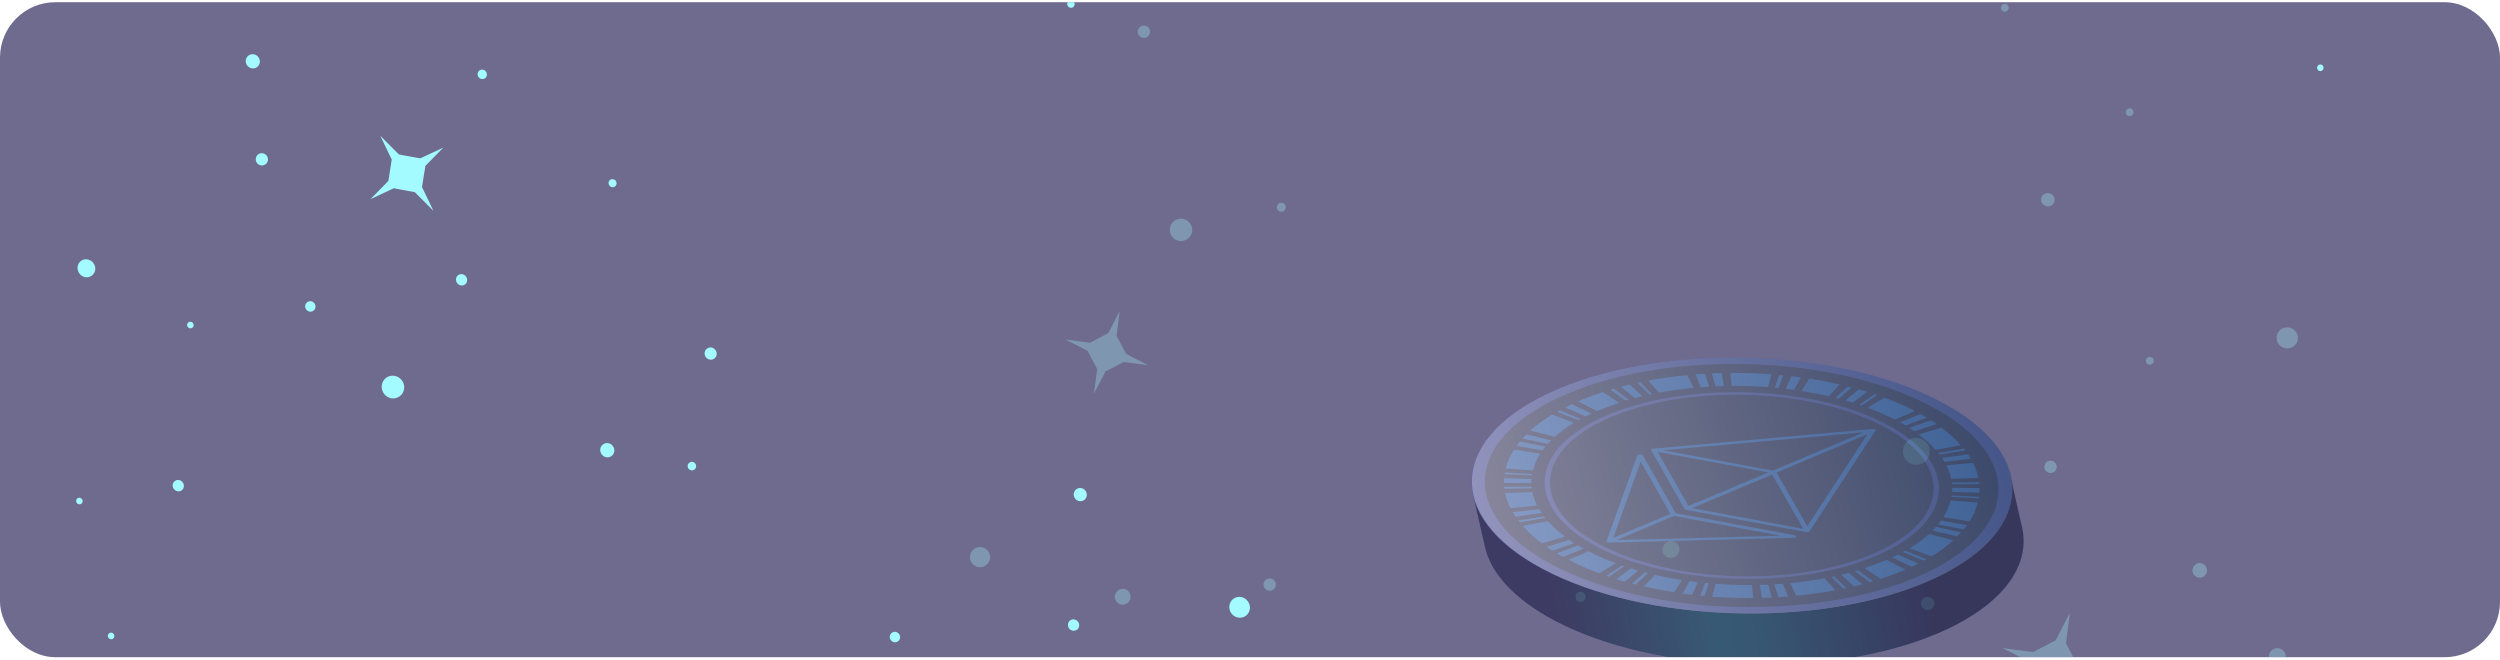<svg width="542" height="143" viewBox="0 0 542 143" fill="none" xmlns="http://www.w3.org/2000/svg">
<g clip-path="url(#clip0_227_12462)">
<rect x="-146" y="-124.337" width="836" height="360" rx="24" fill="#1B164F" fill-opacity="0.63"/>
<g style="mix-blend-mode:overlay" filter="url(#filter0_f_227_12462)">
<ellipse rx="405.962" ry="394.171" transform="matrix(-0.488 -0.873 0.854 -0.52 41 -86.898)" fill="url(#paint0_radial_227_12462)"/>
</g>
<g opacity="0.3" filter="url(#filter1_f_227_12462)">
<path fill-rule="evenodd" clip-rule="evenodd" d="M273.771 -13.013C273.558 -12.328 272.808 -11.934 272.122 -12.148C271.391 -12.375 271.003 -13.112 271.218 -13.806C271.445 -14.536 272.183 -14.923 272.913 -14.696C273.6 -14.483 273.994 -13.734 273.771 -13.013ZM449.823 146.563L447.378 147.846L444.922 149.165L444.537 149.845L441.84 155.077L442.584 149.238L442.687 148.47L441.411 145.992L440.124 143.55L439.432 143.2L434.179 140.507L440.033 141.267L440.801 141.371L443.246 140.088L445.691 138.805L446.04 138.114L448.751 132.838L447.994 138.721L447.926 139.499L449.213 141.942L450.5 144.384L451.192 144.734L456.445 147.427L450.591 146.667L449.823 146.563ZM243.599 78.491L241.638 79.52L239.634 80.535L239.367 81.117L237.162 85.355L237.791 80.627L237.856 79.983L236.824 78.024L235.793 76.065L235.224 75.754L230.964 73.591L235.699 74.225L236.344 74.29L238.304 73.261L240.265 72.233L240.576 71.665L242.737 67.413L242.152 72.154L242.042 72.785L243.118 74.757L244.15 76.716L244.675 77.014L248.935 79.176L244.2 78.543L243.599 78.491ZM278.703 45.213C278.539 45.74 278.009 46.018 277.481 45.854C276.997 45.704 276.718 45.174 276.882 44.647C277.045 44.12 277.576 43.841 278.06 43.992C278.588 44.156 278.867 44.686 278.703 45.213ZM249.279 7.26C249.053 7.99 248.315 8.377 247.619 8.161C246.889 7.934 246.5 7.197 246.727 6.467C246.94 5.782 247.69 5.388 248.411 5.613C249.107 5.829 249.492 6.575 249.279 7.26ZM364.008 119.675C363.707 120.642 362.693 121.174 361.725 120.873C360.748 120.57 360.22 119.567 360.523 118.592C360.823 117.626 361.829 117.09 362.806 117.394C363.783 117.697 364.311 118.7 364.008 119.675ZM337.265 285.144C337.115 285.628 336.571 285.95 336.043 285.786C335.515 285.622 335.249 285.048 335.399 284.565C335.563 284.037 336.094 283.759 336.622 283.923C337.147 284.096 337.426 284.626 337.265 285.144ZM406.125 297.774C405.898 298.504 405.152 298.888 404.465 298.675C403.735 298.448 403.346 297.711 403.573 296.981C403.786 296.296 404.535 295.903 405.257 296.127C405.952 296.343 406.341 297.08 406.125 297.774ZM372.328 281.192C372.189 281.64 371.716 281.889 371.267 281.749C370.818 281.61 370.569 281.137 370.709 280.689C370.848 280.241 371.321 279.993 371.77 280.132C372.218 280.272 372.465 280.753 372.328 281.192ZM403.028 175.101C402.853 175.663 402.265 175.972 401.702 175.797C401.174 175.633 400.864 175.045 401.039 174.483C401.203 173.956 401.788 173.656 402.316 173.82C402.888 173.998 403.192 174.574 403.028 175.101ZM343.682 129.71C343.508 130.272 342.906 130.625 342.343 130.45C341.735 130.261 341.437 129.638 341.614 129.067C341.789 128.505 342.391 128.152 342.998 128.341C343.567 128.528 343.857 129.148 343.682 129.71ZM245.014 129.901C244.738 130.788 243.781 131.29 242.892 131.014C242.003 130.738 241.499 129.782 241.775 128.894C242.064 127.963 243.022 127.46 243.91 127.737C244.799 128.013 245.303 128.969 245.014 129.901ZM214.569 121.413C214.206 122.582 212.984 123.223 211.848 122.87C210.669 122.504 210.034 121.285 210.397 120.117C210.75 118.983 211.972 118.342 213.142 118.706C214.278 119.058 214.921 120.28 214.569 121.413ZM478.396 124.148C478.145 124.956 477.245 125.428 476.436 125.176C475.582 124.911 475.152 124.026 475.404 123.218C475.668 122.365 476.533 121.882 477.378 122.145C478.185 122.405 478.658 123.304 478.396 124.148ZM466.892 78.467C466.752 78.915 466.279 79.163 465.831 79.024C465.382 78.884 465.133 78.412 465.272 77.964C465.422 77.481 465.884 77.268 466.333 77.407C466.782 77.546 467.042 77.984 466.892 78.467ZM498.09 73.94C497.713 75.153 496.4 75.805 495.186 75.427C493.971 75.05 493.295 73.78 493.672 72.567C494.048 71.355 495.326 70.692 496.54 71.069C497.757 71.438 498.466 72.728 498.09 73.94ZM435.447 1.953C435.308 2.401 434.835 2.649 434.387 2.51C433.938 2.371 433.689 1.898 433.828 1.45C433.967 1.002 434.44 0.754 434.889 0.893C435.338 1.033 435.587 1.505 435.447 1.953ZM445.366 43.73C445.129 44.495 444.333 44.912 443.558 44.672C442.784 44.431 442.33 43.625 442.567 42.861C442.805 42.096 443.645 41.692 444.41 41.93C445.188 42.162 445.606 42.957 445.366 43.73ZM462.519 24.587C462.38 25.035 461.907 25.283 461.458 25.144C461.009 25.005 460.761 24.532 460.9 24.084C461.039 23.636 461.512 23.388 461.961 23.527C462.401 23.664 462.656 24.148 462.519 24.587ZM467.73 187.942C467.58 188.425 467.036 188.748 466.508 188.584C466.024 188.433 465.714 187.846 465.865 187.362C466.028 186.835 466.603 186.57 467.087 186.721C467.615 186.885 467.894 187.415 467.73 187.942ZM495.474 142.886C495.173 143.852 494.167 144.388 493.191 144.084C492.258 143.794 491.686 142.778 491.989 141.803C492.289 140.836 493.339 140.315 494.272 140.605C495.24 140.905 495.774 141.919 495.474 142.886ZM446.283 176.71C446.095 177.317 445.403 177.68 444.796 177.491C444.145 177.289 443.78 176.597 443.969 175.991C444.168 175.35 444.86 174.987 445.511 175.189C446.121 175.369 446.485 176.06 446.283 176.71ZM357.54 155.955C357.275 156.808 356.424 157.247 355.579 156.984C354.77 156.732 354.285 155.869 354.548 155.025C354.799 154.217 355.698 153.745 356.508 153.997C357.353 154.259 357.791 155.147 357.54 155.955ZM418.233 98.717C417.755 100.255 416.109 101.111 414.569 100.633C413.029 100.154 412.204 98.52 412.68 96.991C413.157 95.454 414.76 94.584 416.3 95.062C417.84 95.541 418.711 97.179 418.233 98.717ZM445.841 101.582C445.614 102.312 444.876 102.699 444.181 102.483C443.45 102.256 443.062 101.519 443.288 100.789C443.501 100.104 444.251 99.711 444.973 99.935C445.659 100.148 446.054 100.897 445.841 101.582ZM419.32 131.275C419.082 132.039 418.243 132.443 417.477 132.205C416.711 131.967 416.284 131.17 416.521 130.405C416.759 129.641 417.554 129.223 418.329 129.464C419.095 129.702 419.557 130.51 419.32 131.275ZM242.214 158.196C241.976 158.961 241.137 159.364 240.371 159.127C239.641 158.9 239.178 158.091 239.415 157.326C239.653 156.562 240.506 156.114 241.237 156.341C242.011 156.582 242.454 157.423 242.214 158.196ZM212.368 188.715C211.928 190.129 210.441 190.91 209.024 190.47C207.607 190.029 206.824 188.543 207.263 187.128C207.689 185.758 209.19 184.933 210.607 185.373C212.021 185.822 212.794 187.344 212.368 188.715ZM261.026 186.106C260.75 186.994 259.793 187.496 258.904 187.22C258.015 186.944 257.511 185.987 257.787 185.1C258.063 184.212 259.02 183.71 259.909 183.986C260.798 184.263 261.302 185.219 261.026 186.106ZM276.548 127.116C276.322 127.846 275.584 128.233 274.889 128.017C274.158 127.79 273.77 127.053 273.996 126.323C274.209 125.638 274.95 125.242 275.68 125.469C276.376 125.685 276.764 126.422 276.548 127.116ZM258.373 50.544C257.971 51.836 256.588 52.562 255.294 52.16C254.035 51.769 253.316 50.389 253.717 49.097C254.108 47.841 255.489 47.123 256.738 47.512C258.041 47.916 258.76 49.296 258.373 50.544Z" fill="#A3FBFF"/>
</g>
<path fill-rule="evenodd" clip-rule="evenodd" d="M531.046 149.761C531.643 149.761 532.14 150.273 532.14 150.888C532.14 151.542 531.65 152.046 531.046 152.046C530.411 152.046 529.922 151.542 529.922 150.888C529.922 150.273 530.419 149.761 531.046 149.761ZM614.285 -34.455L615.907 -32.784L617.558 -31.114L618.193 -30.972L623.011 -30.098L618.193 -29.223L617.558 -29.113L615.907 -27.442L614.285 -25.772L614.178 -25.118L613.337 -20.147L612.496 -25.118L612.389 -25.772L610.767 -27.442L609.146 -29.113L608.511 -29.223L603.655 -30.098L608.511 -30.972L609.146 -31.114L610.767 -32.784L612.389 -34.455L612.496 -35.109L613.337 -40.08L614.178 -35.109L614.285 -34.455ZM611.119 151.179L612.419 152.519L613.719 153.897L614.247 153.968L618.155 154.693L614.247 155.379L613.719 155.489L612.419 156.828L611.119 158.168L611.012 158.711L610.347 162.738L609.681 158.711L609.574 158.168L608.274 156.828L606.974 155.489L606.446 155.379L602.538 154.693L606.446 153.968L606.974 153.897L608.274 152.519L609.574 151.179L609.681 150.675L610.347 146.649L611.012 150.675L611.119 151.179ZM576.046 130.962C576.505 130.962 576.857 131.325 576.857 131.797C576.857 132.231 576.505 132.593 576.046 132.593C575.587 132.593 575.235 132.231 575.235 131.797C575.235 131.325 575.587 130.962 576.046 130.962ZM553.179 164.613C553.814 164.613 554.303 165.117 554.303 165.739C554.303 166.393 553.814 166.898 553.179 166.898C552.582 166.898 552.085 166.385 552.085 165.739C552.085 165.117 552.582 164.613 553.179 164.613ZM614.109 42.427C614.951 42.427 615.624 43.121 615.624 43.987C615.624 44.862 614.958 45.547 614.109 45.547C613.268 45.547 612.595 44.862 612.595 43.987C612.595 43.113 613.26 42.427 614.109 42.427ZM752.046 22.281C752.466 22.281 752.856 22.643 752.856 23.116C752.856 23.589 752.466 23.951 752.046 23.951C751.587 23.951 751.235 23.589 751.235 23.116C751.243 22.643 751.594 22.281 752.046 22.281ZM745.086 -37.141C745.721 -37.141 746.21 -36.629 746.21 -36.015C746.21 -35.361 745.721 -34.856 745.086 -34.856C744.49 -34.856 743.993 -35.369 743.993 -36.015C743.993 -36.637 744.482 -37.141 745.086 -37.141ZM740.26 -5.342C740.65 -5.342 740.964 -5.019 740.964 -4.617C740.964 -4.216 740.65 -3.893 740.26 -3.893C739.87 -3.893 739.557 -4.216 739.557 -4.617C739.557 -5.019 739.878 -5.342 740.26 -5.342ZM648.479 -3.491C648.968 -3.491 649.358 -3.089 649.358 -2.585C649.358 -2.112 648.968 -1.71 648.479 -1.71C648.02 -1.71 647.637 -2.112 647.637 -2.585C647.637 -3.097 648.02 -3.491 648.479 -3.491ZM627.088 56.475C627.577 56.475 628.005 56.877 628.005 57.381C628.005 57.925 627.585 58.327 627.088 58.327C626.598 58.327 626.17 57.925 626.17 57.381C626.178 56.869 626.598 56.475 627.088 56.475ZM651.576 136.982C652.348 136.982 652.983 137.636 652.983 138.431C652.983 139.227 652.348 139.881 651.576 139.881C650.765 139.881 650.131 139.227 650.131 138.431C650.131 137.636 650.765 136.982 651.576 136.982ZM652.348 163.99C653.366 163.99 654.176 164.825 654.176 165.842C654.176 166.898 653.366 167.725 652.348 167.725C651.362 167.725 650.551 166.89 650.551 165.842C650.551 164.825 651.362 163.99 652.348 163.99ZM589.445 -52.095C590.149 -52.095 590.745 -51.481 590.745 -50.756C590.745 -49.992 590.149 -49.417 589.445 -49.417C588.703 -49.417 588.107 -50 588.107 -50.756C588.114 -51.481 588.711 -52.095 589.445 -52.095ZM556.024 -31.114C556.414 -31.114 556.728 -30.791 556.728 -30.389C556.728 -29.987 556.414 -29.664 556.024 -29.664C555.603 -29.664 555.32 -29.987 555.32 -30.389C555.32 -30.791 555.603 -31.114 556.024 -31.114ZM544.736 -55.436C545.791 -55.436 546.632 -54.53 546.632 -53.443C546.632 -52.355 545.791 -51.481 544.736 -51.481C543.68 -51.481 542.839 -52.355 542.839 -53.443C542.831 -54.53 543.68 -55.436 544.736 -55.436ZM503.047 13.969C503.437 13.969 503.751 14.292 503.751 14.694C503.751 15.095 503.437 15.419 503.047 15.419C502.657 15.419 502.344 15.095 502.344 14.694C502.344 14.292 502.657 13.969 503.047 13.969ZM533.761 -4.728C534.426 -4.728 534.954 -4.184 534.954 -3.491C534.954 -2.797 534.426 -2.222 533.761 -2.222C533.096 -2.222 532.568 -2.805 532.568 -3.491C532.56 -4.184 533.088 -4.728 533.761 -4.728ZM514.336 -13.875C514.726 -13.875 515.039 -13.552 515.039 -13.15C515.039 -12.748 514.726 -12.425 514.336 -12.425C513.946 -12.425 513.632 -12.748 513.632 -13.15C513.632 -13.544 513.953 -13.875 514.336 -13.875ZM642.712 -59.572C643.133 -59.572 643.523 -59.21 643.523 -58.737C643.523 -58.304 643.133 -57.902 642.712 -57.902C642.253 -57.902 641.902 -58.304 641.902 -58.737C641.902 -59.21 642.253 -59.572 642.712 -59.572ZM600.106 -70.792C600.947 -70.792 601.62 -70.106 601.62 -69.232C601.62 -68.397 600.955 -67.672 600.106 -67.672C599.265 -67.672 598.592 -68.397 598.592 -69.232C598.592 -70.099 599.265 -70.792 600.106 -70.792ZM639.087 -39.214C639.615 -39.214 640.074 -38.741 640.074 -38.197C640.074 -37.614 639.615 -37.141 639.087 -37.141C638.529 -37.141 638.07 -37.614 638.07 -38.197C638.062 -38.741 638.521 -39.214 639.087 -39.214ZM644.502 38.504C645.244 38.504 645.802 39.087 645.802 39.843C645.802 40.568 645.236 41.182 644.502 41.182C643.798 41.182 643.202 40.568 643.202 39.843C643.202 39.087 643.798 38.504 644.502 38.504ZM584.099 3.474C585.438 3.474 586.524 4.601 586.524 5.98C586.524 7.358 585.43 8.446 584.099 8.446C582.761 8.446 581.675 7.358 581.675 5.98C581.675 4.601 582.761 3.474 584.099 3.474ZM579.564 -19.792C580.199 -19.792 580.688 -19.288 580.688 -18.665C580.688 -18.012 580.199 -17.507 579.564 -17.507C578.967 -17.507 578.47 -18.019 578.47 -18.665C578.47 -19.28 578.967 -19.792 579.564 -19.792ZM609.674 -5.673C610.339 -5.673 610.867 -5.09 610.867 -4.405C610.867 -3.719 610.339 -3.168 609.674 -3.168C609.008 -3.168 608.48 -3.711 608.48 -4.405C608.48 -5.09 609.008 -5.673 609.674 -5.673ZM674.726 132.089C675.391 132.089 675.919 132.672 675.919 133.357C675.919 134.011 675.391 134.594 674.726 134.594C674.061 134.594 673.495 134.011 673.495 133.357C673.495 132.664 674.053 132.089 674.726 132.089ZM706.312 148.713C707.543 148.713 708.529 149.73 708.529 150.998C708.529 152.267 707.543 153.283 706.312 153.283C705.119 153.283 704.094 152.267 704.094 150.998C704.101 149.73 705.119 148.713 706.312 148.713ZM692.24 109.65C693.012 109.65 693.647 110.304 693.647 111.1C693.647 111.895 693.012 112.549 692.24 112.549C691.467 112.549 690.832 111.895 690.832 111.1C690.832 110.304 691.467 109.65 692.24 109.65ZM641.588 111.943C642.223 111.943 642.712 112.447 642.712 113.069C642.712 113.723 642.223 114.227 641.588 114.227C640.991 114.227 640.494 113.723 640.494 113.069C640.494 112.447 640.984 111.943 641.588 111.943ZM585.292 146.208C586.416 146.208 587.334 147.153 587.334 148.311C587.334 149.438 586.416 150.376 585.292 150.376C584.199 150.376 583.288 149.43 583.288 148.311C583.288 147.145 584.206 146.208 585.292 146.208Z" fill="#A3FBFF"/>
<g opacity="0.4" filter="url(#filter2_f_227_12462)">
<path fill-rule="evenodd" clip-rule="evenodd" d="M661.36 -104.182C662.106 -104.182 662.72 -103.549 662.72 -102.823C662.72 -102.043 662.106 -101.411 661.36 -101.411C660.603 -101.411 660.04 -102.043 660.04 -102.823C660.04 -103.549 660.603 -104.182 661.36 -104.182ZM611.545 164.101C613.242 164.101 614.603 165.513 614.603 167.262C614.603 169.011 613.242 170.423 611.545 170.423C609.857 170.423 608.487 169.011 608.487 167.262C608.487 165.513 609.847 164.101 611.545 164.101ZM485.612 -57.582L487.023 -56.128L488.434 -54.674L488.997 -54.579L493.231 -53.8L488.997 -53.02L488.434 -52.925L487.023 -51.461L485.612 -50.007L485.52 -49.427L484.763 -45.055L484.006 -49.427L483.914 -50.007L482.503 -51.461L481.091 -52.915L480.529 -53.009L476.295 -53.789L480.529 -54.569L481.091 -54.663L482.503 -56.117L483.914 -57.571L484.006 -58.151L484.763 -62.523L485.52 -58.151L485.612 -57.582Z" fill="#FF8F05"/>
</g>
<path fill-rule="evenodd" clip-rule="evenodd" d="M124.986 231.93C125.473 231.586 126.174 231.717 126.529 232.218C126.907 232.752 126.799 233.446 126.306 233.795C125.788 234.162 125.097 234.033 124.719 233.5C124.364 232.998 124.474 232.293 124.986 231.93ZM86.474 33.484L88.763 33.91L91.076 34.319L91.676 34.068L96.114 31.997L92.687 35.495L92.233 35.952L91.85 38.27L91.492 40.57L91.782 41.166L93.968 45.709L90.409 42.138L89.944 41.666L87.655 41.24L85.367 40.813L84.785 41.09L80.316 43.183L83.774 39.663L84.21 39.18L84.568 36.88L84.927 34.58L84.636 33.984L82.45 29.441L86.009 33.012L86.474 33.484ZM191.157 186.819L192.992 187.161L194.85 187.535L195.321 187.288L198.93 185.621L196.136 188.439L195.769 188.834L195.482 190.678L195.195 192.522L195.422 193.028L197.205 196.698L194.336 193.797L193.934 193.415L192.099 193.073L190.264 192.731L189.77 192.946L186.184 194.645L188.955 191.795L189.344 191.432L189.609 189.556L189.896 187.711L189.692 187.238L187.909 183.568L190.778 186.469L191.157 186.819ZM150.85 190.585C151.224 190.32 151.721 190.412 151.994 190.798C152.244 191.152 152.167 191.651 151.792 191.916C151.418 192.181 150.921 192.089 150.671 191.735C150.398 191.349 150.475 190.85 150.85 190.585ZM151.631 231.262C152.149 230.896 152.84 231.024 153.2 231.532C153.578 232.066 153.47 232.76 152.952 233.127C152.465 233.472 151.763 233.341 151.39 232.814C151.03 232.306 151.145 231.607 151.631 231.262ZM130.756 96.333C131.443 95.847 132.393 96.024 132.894 96.731C133.399 97.445 133.252 98.389 132.559 98.879C131.873 99.365 130.927 99.195 130.422 98.481C129.916 97.767 130.063 96.823 130.756 96.333ZM231.692 0.185C232.035 -0.058 232.563 0.013 232.836 0.399C233.109 0.784 233 1.306 232.657 1.549C232.283 1.814 231.786 1.721 231.513 1.335C231.246 0.945 231.324 0.446 231.692 0.185ZM191.675 -44.291C192.193 -44.658 192.889 -44.522 193.244 -44.021C193.622 -43.487 193.514 -42.793 192.996 -42.426C192.509 -42.081 191.807 -42.212 191.434 -42.739C191.074 -43.247 191.182 -43.942 191.675 -44.291ZM206.111 -15.549C206.43 -15.775 206.872 -15.692 207.105 -15.364C207.337 -15.036 207.268 -14.592 206.949 -14.366C206.631 -14.141 206.188 -14.223 205.956 -14.551C205.724 -14.879 205.799 -15.328 206.111 -15.549ZM132.274 38.997C132.673 38.714 133.224 38.816 133.515 39.228C133.788 39.614 133.702 40.167 133.303 40.45C132.928 40.715 132.384 40.608 132.111 40.222C131.815 39.804 131.899 39.262 132.274 38.997ZM149.466 100.299C149.866 100.016 150.447 100.096 150.739 100.508C151.053 100.952 150.942 101.523 150.536 101.81C150.136 102.093 149.555 102.012 149.241 101.568C148.951 101.146 149.067 100.582 149.466 100.299ZM215.972 151.854C216.602 151.407 217.498 151.574 217.958 152.224C218.418 152.873 218.278 153.774 217.647 154.22C216.986 154.688 216.09 154.521 215.63 153.872C215.17 153.223 215.31 152.322 215.972 151.854ZM232.209 173.45C233.039 172.863 234.183 173.076 234.771 173.905C235.381 174.767 235.197 175.911 234.367 176.498C233.562 177.069 232.418 176.855 231.812 176C231.225 175.171 231.404 174.021 232.209 173.45ZM56.008 33.44C56.582 33.033 57.424 33.19 57.843 33.782C58.284 34.406 58.13 35.22 57.556 35.626C56.95 36.055 56.126 35.924 55.689 35.306C55.277 34.711 55.408 33.864 56.008 33.44ZM40.855 69.876C41.173 69.651 41.616 69.733 41.848 70.061C42.08 70.389 42.011 70.834 41.693 71.059C41.349 71.302 40.932 71.202 40.699 70.874C40.467 70.546 40.511 70.119 40.855 69.876ZM17.588 56.548C18.449 55.938 19.659 56.192 20.288 57.079C20.916 57.967 20.735 59.166 19.873 59.776C19.012 60.386 17.82 60.158 17.192 59.271C16.557 58.388 16.726 57.158 17.588 56.548ZM23.669 137.282C23.987 137.057 24.43 137.139 24.662 137.467C24.894 137.795 24.825 138.24 24.506 138.465C24.188 138.691 23.745 138.608 23.513 138.28C23.281 137.953 23.35 137.508 23.669 137.282ZM37.932 104.276C38.475 103.891 39.22 104.03 39.62 104.596C40.021 105.162 39.923 105.936 39.38 106.32C38.837 106.705 38.069 106.534 37.673 105.974C37.266 105.413 37.383 104.664 37.932 104.276ZM16.792 108.035C17.11 107.809 17.553 107.892 17.785 108.22C18.017 108.548 17.948 108.992 17.63 109.218C17.311 109.443 16.869 109.361 16.637 109.033C16.409 108.711 16.48 108.256 16.792 108.035ZM95.161 -3.442C95.504 -3.685 96.032 -3.615 96.305 -3.229C96.556 -2.875 96.47 -2.322 96.126 -2.079C95.752 -1.814 95.233 -1.939 94.982 -2.292C94.709 -2.678 94.787 -3.177 95.161 -3.442ZM53.905 12.02C54.592 11.534 55.537 11.705 56.042 12.419C56.525 13.1 56.401 14.076 55.708 14.567C55.021 15.053 54.053 14.85 53.571 14.169C53.07 13.461 53.218 12.507 53.905 12.02ZM103.967 15.268C104.397 14.963 105.045 15.084 105.359 15.528C105.696 16.004 105.595 16.655 105.164 16.96C104.708 17.282 104.061 17.162 103.724 16.686C103.403 16.246 103.505 15.595 103.967 15.268ZM153.294 75.569C153.899 75.14 154.692 75.293 155.129 75.91C155.548 76.502 155.441 77.331 154.842 77.755C154.268 78.161 153.426 78.004 153.007 77.413C152.57 76.796 152.72 75.975 153.294 75.569ZM83.755 81.882C84.847 81.109 86.385 81.401 87.181 82.526C87.978 83.651 87.714 85.171 86.628 85.94C85.535 86.713 84.021 86.453 83.224 85.328C82.427 84.203 82.662 82.656 83.755 81.882ZM66.609 65.514C67.127 65.147 67.818 65.276 68.178 65.784C68.556 66.318 68.448 67.012 67.93 67.379C67.443 67.724 66.741 67.593 66.368 67.066C66.013 66.564 66.122 65.859 66.609 65.514ZM99.342 59.639C99.885 59.254 100.652 59.425 101.048 59.985C101.444 60.544 101.332 61.299 100.789 61.684C100.246 62.068 99.502 61.929 99.101 61.363C98.705 60.804 98.799 60.023 99.342 59.639ZM232.039 134.483C232.582 134.099 233.349 134.27 233.745 134.829C234.123 135.363 234.029 136.144 233.486 136.528C232.943 136.913 232.145 136.764 231.767 136.23C231.366 135.664 231.489 134.872 232.039 134.483ZM267.423 129.8C268.428 129.089 269.821 129.348 270.554 130.383C271.287 131.419 271.069 132.818 270.064 133.53C269.09 134.219 267.667 133.982 266.934 132.946C266.207 131.907 266.45 130.489 267.423 129.8ZM233.366 106.05C233.997 105.603 234.893 105.77 235.352 106.42C235.812 107.069 235.672 107.97 235.042 108.416C234.411 108.862 233.515 108.696 233.055 108.046C232.596 107.397 232.736 106.496 233.366 106.05ZM193.352 137.189C193.87 136.823 194.561 136.951 194.92 137.459C195.298 137.993 195.19 138.687 194.672 139.054C194.185 139.399 193.488 139.275 193.11 138.741C192.75 138.233 192.859 137.539 193.352 137.189ZM167.206 197.685C168.123 197.035 169.418 197.277 170.088 198.222C170.739 199.141 170.531 200.437 169.614 201.087C168.721 201.718 167.432 201.473 166.786 200.56C166.112 199.608 166.319 198.312 167.206 197.685Z" fill="#A3FBFF"/>
<g opacity="0.5">
<path d="M435.843 103.13L438.379 114.308C440.304 122.775 434.06 131.435 419.899 137.406C396.155 147.413 359.016 146.135 337.099 134.578C328.261 129.913 323.225 124.279 321.925 118.547L319.384 107.377C320.689 113.1 325.712 118.738 334.558 123.407C356.471 134.972 393.614 136.242 417.358 126.235C431.523 120.256 437.763 111.604 435.843 103.13Z" fill="url(#paint1_linear_227_12462)"/>
<path d="M420.679 87.103C442.588 98.675 441.103 116.228 417.363 126.228C393.623 136.227 356.476 134.964 334.535 123.386C312.594 111.808 314.126 94.278 337.906 84.289C361.687 74.3 398.756 75.534 420.679 87.103Z" fill="#4358C8"/>
<path d="M418.503 88.002C397.636 76.985 362.435 75.792 339.818 85.35C317.202 94.909 315.824 111.507 336.682 122.52C357.541 133.533 392.788 134.703 415.373 125.184C437.958 115.666 439.371 99.02 418.503 88.002Z" fill="#14172B"/>
<path d="M420.33 106.64C420.732 101.493 417.009 96.211 409.039 92.014C407.218 91.056 405.336 90.219 403.411 89.51C387.221 83.464 364.055 83.446 348.624 89.945C331.283 97.204 330.208 110.052 346.202 118.502C362.195 126.951 389.3 127.869 406.629 120.567C415.322 116.893 419.926 111.861 420.33 106.64ZM405.85 120.152C388.967 127.293 362.61 126.345 347.043 118.144C331.476 109.944 332.53 97.459 349.374 90.373C364.889 83.842 388.439 84.078 404.25 90.543C405.592 91.09 406.909 91.703 408.194 92.378C415.455 96.205 419.11 100.977 419.2 105.687C419.327 111.06 414.827 116.367 405.85 120.152Z" fill="#4358C8"/>
<path fill-rule="evenodd" clip-rule="evenodd" d="M408.527 86.208C410.796 87.031 413.016 88.005 415.166 89.12L415.122 89.116L414.729 89.285L412.823 90.103L410.803 90.967C408.896 89.988 406.93 89.128 404.923 88.395L406.585 87.353L408.198 86.409L408.527 86.208ZM415.971 89.929L416.382 89.769L416.386 89.762C416.459 89.802 416.531 89.843 416.604 89.883L416.604 89.883C416.996 90.1 417.38 90.312 417.738 90.545L417.317 90.7L415.287 91.447L413.129 92.242C412.761 91.967 412.339 91.757 411.925 91.552L414.01 90.72L415.971 89.929ZM404.197 84.755L404.197 84.755C403.804 84.634 403.409 84.512 403 84.408L402.727 84.636L401.438 85.686L400.082 86.804C400.469 86.904 400.842 87.02 401.214 87.136C401.369 87.184 401.523 87.232 401.678 87.279L403.134 86.191L404.516 85.16L404.808 84.941C404.604 84.881 404.401 84.818 404.197 84.755ZM400.892 83.86C401.069 83.894 401.247 83.929 401.4 84.005L401.139 84.23L399.938 85.314L398.666 86.446C398.525 86.405 398.376 86.37 398.228 86.336L398.228 86.336L398.228 86.336L398.228 86.336L398.228 86.336L398.228 86.336L398.228 86.336L398.228 86.336C398.135 86.314 398.042 86.293 397.952 86.269L399.174 85.121L400.345 84.032L400.6 83.795C400.694 83.821 400.793 83.84 400.892 83.86ZM398.845 83.344L398.836 83.342L398.856 83.322L398.845 83.344ZM398.836 83.342C396.909 82.917 394.961 82.51 392.935 82.194L392.933 82.197L392.278 82.091L392.116 82.347L391.374 83.519L390.599 84.758L391.183 84.852L392.002 83.616L392.775 82.45L392.895 82.273L392.801 82.463L392.043 83.645L391.227 84.874C393.012 85.153 394.743 85.517 396.449 85.888L397.581 84.714L398.623 83.561L398.836 83.342ZM390.438 81.823L389.407 81.685L388.391 81.563L388.274 81.822L387.724 83.024L387.153 84.289L388.062 84.395L388.964 84.516L389.651 83.271L390.299 82.08L390.438 81.823ZM385.725 81.284L386.61 81.369L386.511 81.637L386.059 82.85L385.589 84.119L384.801 84.046L385.23 82.765L385.639 81.55L385.725 81.284ZM372.187 80.902L373.239 80.882L373.289 81.15L373.501 82.384L373.736 83.686L372.808 83.711L371.885 83.748L371.541 82.457L371.215 81.222L371.143 80.953L372.187 80.902ZM369.653 81.026L367.58 81.164L367.697 81.436L368.202 82.657L368.734 83.939L370.57 83.814L370.143 82.529L369.747 81.297L369.653 81.026ZM351.44 83.831L353.272 83.368L353.544 83.606L354.777 84.721L356.075 85.888L354.462 86.301L353.051 85.153L351.724 84.065L351.44 83.831ZM349.912 84.257L349.151 84.476L349.452 84.7L350.898 85.754L352.429 86.868L353.109 86.674L351.617 85.551L350.2 84.484L349.912 84.257ZM342.643 86.79C344.217 86.134 345.821 85.531 347.536 84.982L347.566 85.015L347.893 85.234L349.42 86.262L351.036 87.344C349.552 87.82 348.131 88.375 346.711 88.93L346.711 88.93L346.711 88.93L346.711 88.93L346.711 88.93L344.844 87.939L343.029 86.982L342.643 86.79ZM346.675 88.913L344.805 87.929L343.026 86.99L342.653 86.796L342.146 87.011L342.528 87.21L344.323 88.138L346.232 89.113L346.675 88.913ZM343.042 88.706L345.014 89.647L343.741 90.275L341.693 89.371L339.751 88.51L339.339 88.324L340.776 87.619L341.184 87.812L343.042 88.706ZM412.577 123.704L412.211 123.505L410.442 122.571L408.572 121.587L409.015 121.387L410.92 122.37L412.719 123.29L413.101 123.489L412.59 123.711L412.583 123.708L412.576 123.704L412.577 123.704ZM412.576 123.704C411.009 124.357 409.411 124.958 407.704 125.504L407.386 125.291L405.849 124.257L404.233 123.176C405.718 122.699 407.138 122.144 408.558 121.589L408.558 121.589L410.434 122.585L412.204 123.519L412.576 123.704ZM402.136 123.825L402.813 123.638L404.344 124.753L405.794 125.799L406.095 126.023L405.334 126.242L405.042 126.023L403.625 124.956L402.136 123.825ZM400.778 124.205L399.165 124.618L400.464 125.785L401.7 126.893L401.972 127.13L403.804 126.668L403.516 126.441L402.189 125.353L400.778 124.205ZM384.685 126.689L386.512 126.56L387.044 127.842L387.558 129.067L387.666 129.335L385.594 129.473L385.499 129.202L385.099 127.977L384.685 126.689ZM383.36 126.751L382.434 126.795L381.509 126.812L381.745 128.114L381.957 129.349L382.007 129.616L383.059 129.597L384.103 129.546L384.03 129.277L383.701 128.049L383.36 126.751ZM397.097 125.076L397.661 124.954L398.869 126.142L400.024 127.275L400.27 127.518L399.632 127.65L399.396 127.411L398.279 126.269L397.097 125.076ZM370.445 126.454L369.657 126.38L369.183 127.657L368.731 128.869L368.636 129.13L369.521 129.215L369.607 128.95L370.016 127.734L370.445 126.454ZM367.183 126.104L368.101 126.215L367.521 127.476L366.971 128.677L366.854 128.936L365.834 128.822L364.807 128.677L364.946 128.419L365.591 127.236L366.281 125.983L367.183 126.104ZM364.657 125.747L364.061 125.657L362.298 128.309L362.975 128.421L363.131 128.153L363.872 126.982L364.657 125.747ZM388.072 126.419C390.594 126.159 393.141 125.827 395.562 125.377L395.574 125.354L396.653 126.571L397.687 127.719L397.906 127.968C395.166 128.483 392.326 128.875 389.428 129.154L389.304 128.897L388.711 127.669L388.072 126.419ZM379.823 126.842C377.187 126.869 374.554 126.775 371.939 126.578L371.598 127.865L371.268 129.083L371.201 129.357C374.148 129.579 377.133 129.679 380.101 129.649L380.062 129.406L379.938 128.178L379.808 126.872L379.823 126.842ZM364.047 125.651L364.052 125.652L364.067 125.622L364.047 125.651ZM364.047 125.651C362.264 125.372 360.54 125.02 358.826 124.645L357.713 125.781L356.636 126.89L356.399 127.136C358.333 127.554 360.292 127.967 362.313 128.279L364.047 125.651ZM357.051 124.209L357.051 124.209C356.888 124.168 356.722 124.128 356.556 124.078L355.29 125.222L354.079 126.301L353.815 126.534C354.076 126.608 354.354 126.671 354.631 126.734L354.874 126.5L356.04 125.417L357.266 124.262L357.208 124.247C357.169 124.238 357.129 124.228 357.089 124.218L357.053 124.209L357.053 124.209L357.052 124.209L357.052 124.209L357.052 124.209L357.051 124.209ZM354.195 123.418L354.195 123.418L354.195 123.418L354.195 123.418L354.195 123.418L354.195 123.418L354.195 123.418L354.195 123.418L354.195 123.418L354.195 123.418L354.195 123.418L354.195 123.418L354.195 123.418L354.195 123.418L354.195 123.418L354.195 123.418L354.195 123.418L354.195 123.418L354.195 123.418L354.195 123.418L354.195 123.418L354.195 123.418L354.196 123.418L354.196 123.418L354.196 123.418L354.196 123.418L354.196 123.418L354.196 123.418L354.196 123.418L354.196 123.418L354.196 123.418L354.196 123.418L354.196 123.418L354.196 123.418L354.196 123.418L354.196 123.418L354.196 123.418L354.196 123.418L354.196 123.418L354.196 123.418L354.196 123.419L354.196 123.419L354.196 123.419L354.196 123.419L354.196 123.419L354.196 123.419L354.196 123.419L354.196 123.419L354.196 123.419L354.196 123.419L354.197 123.419L354.197 123.419L354.197 123.419C354.512 123.517 354.828 123.616 355.162 123.703L355.18 123.713L353.815 124.827L352.523 125.884L352.253 126.105C351.844 126 351.45 125.878 351.056 125.757L351.056 125.757C350.852 125.694 350.649 125.631 350.445 125.571L350.737 125.352L352.101 124.312L353.556 123.224C353.773 123.287 353.984 123.352 354.195 123.418ZM342.11 118.254L339.952 119.049L337.922 119.796L337.501 119.951C337.859 120.184 338.244 120.396 338.635 120.613L338.637 120.614C338.709 120.654 338.781 120.694 338.853 120.734L339.264 120.574L341.225 119.783L343.31 118.951L343.31 118.951C342.896 118.746 342.474 118.537 342.11 118.254ZM337.913 117.758L340.19 117.021L340.187 117.029C340.324 117.118 340.453 117.212 340.582 117.307L340.582 117.307C340.803 117.469 341.024 117.631 341.279 117.758L339.075 118.53L336.989 119.25L336.56 119.4C336.282 119.233 336.026 119.059 335.771 118.884L335.771 118.884C335.621 118.782 335.472 118.68 335.318 118.579L335.766 118.438L337.913 117.758ZM352.154 122.771L351.633 122.596L350.06 123.645L348.569 124.641L348.25 124.846L348.829 125.04L349.136 124.838L350.598 123.828L352.154 122.771ZM332.138 112.363L334.722 111.956L335.013 112.315L332.431 112.742L329.993 113.156L329.473 113.234L329.147 112.829L329.68 112.748L332.138 112.363ZM333.682 110.386L331.031 110.675L328.516 110.967L327.969 111.031C327.998 111.079 328.027 111.127 328.056 111.175L328.057 111.177C328.222 111.45 328.389 111.728 328.624 112.019L329.153 111.945L331.618 111.592L334.24 111.222C334.04 110.949 333.864 110.664 333.712 110.372L333.682 110.386ZM330.436 109.568L333.122 109.324L333.257 109.606L330.582 109.874L328.032 110.12L327.489 110.177L327.332 109.847L327.834 109.8L327.321 109.842C326.863 108.874 326.526 107.88 326.317 106.88L326.886 106.864L329.491 106.785L332.213 106.698C332.406 107.583 332.708 108.461 333.111 109.318L330.425 109.562L328.069 109.779L330.436 109.568ZM350.269 122.089C348.261 121.357 346.296 120.494 344.393 119.509L342.382 120.377L340.476 121.195L340.074 121.359C342.224 122.473 344.442 123.449 346.709 124.279L347.038 124.078L348.651 123.133L350.313 122.092L350.269 122.089ZM333.039 113.463L335.56 112.997L335.584 112.971C336.682 114.194 337.924 115.318 339.282 116.318L336.94 117.022L334.733 117.663L334.279 117.792C332.743 116.661 331.341 115.388 330.103 114.003L330.63 113.91L333.039 113.463ZM329.297 105.513L332.039 105.502C332.045 105.549 332.049 105.595 332.052 105.64L332.052 105.64L332.052 105.64L332.052 105.64C332.058 105.719 332.064 105.797 332.082 105.877L329.338 105.915L326.734 105.948L326.156 105.96C326.132 105.816 326.119 105.673 326.117 105.53L326.688 105.534L329.297 105.513ZM332.029 103.864L329.287 103.782L326.673 103.698L326.096 103.682L326.072 104.678L326.643 104.681L329.261 104.711L332.003 104.747L332.029 103.864ZM332.487 96.317L335.052 96.825L334.418 97.64L331.815 97.187L329.34 96.752L328.791 96.658L329.515 95.729L330.047 95.834L332.487 96.317ZM336.303 95.458L333.805 94.863L331.437 94.304L330.926 94.181C330.686 94.401 330.483 94.629 330.278 94.857C330.213 94.93 330.147 95.004 330.08 95.077L330.596 95.192L333.007 95.708L335.554 96.253C335.626 96.175 335.695 96.096 335.765 96.018L335.765 96.018C335.933 95.826 336.101 95.636 336.303 95.458ZM329.425 102.627L332.155 102.778L332.115 103.066L329.374 102.938L326.769 102.811L326.196 102.789L326.246 102.458L326.818 102.481L329.425 102.627ZM342.7 90.831L340.58 89.957L338.579 89.122L338.159 88.951L337.587 89.274L338.019 89.441L340.045 90.251L342.194 91.112L342.7 90.831ZM331.304 97.941L333.926 98.356C333.207 99.475 332.671 100.695 332.33 101.987L329.6 101.79L327.003 101.602L326.438 101.564C326.818 100.101 327.43 98.722 328.255 97.464L328.798 97.547L331.304 97.941ZM341.257 91.664L341.23 91.654L341.275 91.627L341.257 91.664ZM341.23 91.654L339.045 90.838L336.969 90.059L336.556 89.854C334.836 90.884 333.239 92.051 331.779 93.344L332.286 93.475L334.619 94.081L337.054 94.711C338.333 93.581 339.729 92.559 341.23 91.654ZM355.6 82.853L354.972 82.989L355.218 83.232L356.364 84.361L357.581 85.553C357.641 85.539 357.701 85.525 357.762 85.51L357.762 85.51C357.884 85.481 358.009 85.451 358.136 85.427L356.963 84.238L355.846 83.096L355.6 82.853ZM365.817 81.325C362.919 81.604 360.075 82.004 357.338 82.512L357.562 82.754L358.592 83.909L359.671 85.125C362.093 84.675 364.64 84.343 367.175 84.08L366.526 82.825L365.933 81.598L365.813 81.333L365.817 81.325ZM375.13 80.852C378.099 80.822 381.08 80.93 384.031 81.144L384.049 81.153L383.981 81.427L383.643 82.64L383.293 83.922C380.686 83.73 378.044 83.632 375.409 83.659L375.284 82.365L375.155 81.125L375.13 80.852ZM418.671 91.129L418.232 91.275L416.147 91.994L413.943 92.767C414.163 92.903 414.367 93.043 414.57 93.183L414.57 93.183C414.723 93.287 414.875 93.392 415.035 93.496L417.313 92.76L419.459 92.079L419.907 91.938C419.75 91.836 419.598 91.731 419.446 91.627L419.446 91.627C419.195 91.455 418.944 91.284 418.675 91.121L418.671 91.129ZM406.417 85.459L406.996 85.653L406.686 85.863L405.186 86.855L403.609 87.91L403.101 87.733L404.647 86.671L406.106 85.669L406.417 85.459ZM425.772 97.265L425.248 97.35L422.805 97.752L420.232 98.183L420.523 98.542L423.107 98.135L425.565 97.75L426.098 97.669L425.772 97.265ZM426.135 98.557L426.664 98.484L426.692 98.497C426.87 98.745 427.02 98.996 427.17 99.245C427.213 99.317 427.256 99.39 427.301 99.462L426.753 99.527L424.238 99.818L421.576 100.13C421.421 99.84 421.244 99.555 421.048 99.28L423.67 98.911L426.135 98.557ZM427.753 100.33L427.21 100.387L424.66 100.634L421.989 100.894L422.12 101.183L422.12 101.183C422.527 102.04 422.828 102.918 423.018 103.803L425.75 103.721L428.345 103.637L428.927 103.618C428.707 102.619 428.366 101.627 427.91 100.66L422.393 101.158L427.914 100.653L427.753 100.33ZM420.964 92.715L420.507 92.852L418.303 93.485L415.961 94.189C417.324 95.186 418.565 96.313 419.656 97.543L422.18 97.07L424.598 96.627L425.116 96.53C423.882 95.141 422.479 93.868 420.94 92.74L420.964 92.715ZM429.074 104.541L428.496 104.552L425.903 104.563L423.159 104.601C423.178 104.681 423.183 104.759 423.189 104.838L423.189 104.838L423.189 104.838L423.189 104.838L423.189 104.838C423.193 104.883 423.196 104.929 423.202 104.976L425.944 104.965L428.553 104.945L429.124 104.948C429.122 104.806 429.109 104.662 429.086 104.518L429.074 104.541ZM428.591 105.813L429.18 105.826L429.146 106.817L428.57 106.801L425.955 106.717L423.214 106.635L423.249 105.757L425.982 105.787L428.591 105.813ZM426.45 113.849L425.905 113.747L423.427 113.32L420.836 112.864L420.19 113.682L422.758 114.182L425.198 114.665L425.73 114.77L426.45 113.849ZM424.654 115.281L425.169 115.396C425.102 115.469 425.037 115.543 424.972 115.616C424.767 115.844 424.563 116.072 424.324 116.292L423.812 116.169L421.445 115.61L418.943 115.022C419.146 114.841 419.313 114.651 419.48 114.461L419.48 114.461C419.551 114.38 419.622 114.3 419.696 114.22L422.242 114.765L424.654 115.281ZM429.045 107.717L428.477 107.687L425.871 107.561L423.13 107.432L423.086 107.728L425.82 107.871L428.427 108.017L428.996 108.048L429.045 107.717ZM417.237 121.062L417.669 121.23L417.078 121.543L416.668 121.377L414.663 120.55L412.547 119.668L413.062 119.392L415.202 120.248L417.237 121.062ZM415.897 122.171L415.49 121.997L413.548 121.136L411.5 120.232L410.23 120.852L412.202 121.793L414.06 122.687L414.468 122.88L415.897 122.171ZM428.794 108.937L428.229 108.9L425.631 108.712L422.901 108.514C422.56 109.809 422.022 111.032 421.302 112.153L423.952 112.535L426.458 112.929L427.001 113.012C427.819 111.75 428.427 110.37 428.809 108.907L428.794 108.937ZM423.003 117.009L423.51 117.14C422.058 118.434 420.464 119.601 418.746 120.626L418.31 120.466L416.225 119.683L414.023 118.861C415.535 117.945 416.943 116.912 418.235 115.772L420.679 116.407L423.003 117.009Z" fill="#198CFF"/>
<path d="M406.643 93.306C406.676 93.239 406.594 93.151 406.478 93.084C406.32 93.013 406.148 92.987 405.989 93.009L358.444 97.262C358.304 97.273 358.174 97.314 358.065 97.382C358.025 97.397 357.995 97.424 357.977 97.46C357.96 97.495 357.957 97.535 357.968 97.576L365.192 110.315C365.225 110.364 365.273 110.404 365.33 110.43C365.398 110.476 365.472 110.513 365.55 110.54L391.57 115.351C391.722 115.376 391.874 115.376 392.017 115.35C392.14 115.325 392.244 115.266 392.318 115.182L406.593 93.337C406.613 93.331 406.63 93.32 406.643 93.306ZM404.065 93.725L384.347 102.034L360.618 97.613L404.065 93.725ZM359.373 97.975L383.385 102.425L366.044 109.683L359.373 97.975ZM366.859 110.163L384.201 102.904L390.963 114.659L366.859 110.163ZM391.82 114.085L385.157 102.455L404.873 94.126L391.82 114.085Z" fill="#198CFF"/>
<path d="M389.248 116.132C389.18 116.085 389.105 116.048 389.027 116.022L363.302 111.263L356.143 98.669C356.101 98.633 356.05 98.608 355.996 98.596C355.849 98.522 355.686 98.487 355.531 98.495C355.419 98.487 355.31 98.503 355.215 98.542C355.12 98.581 355.041 98.642 354.985 98.719L348.3 117.312C348.259 117.395 348.316 117.488 348.445 117.552C348.599 117.626 348.768 117.657 348.927 117.642L388.859 116.592C389.139 116.582 389.358 116.485 389.39 116.352C389.422 116.218 389.354 116.194 389.248 116.132ZM355.697 100.052L362.137 111.394L349.743 116.619L355.697 100.052ZM350.522 117.081L362.916 111.856L386.08 116.146L350.522 117.081Z" fill="#198CFF"/>
<path style="mix-blend-mode:multiply" opacity="0.6" d="M420.815 87.106C442.755 98.685 441.263 116.252 417.506 126.262C393.749 136.272 356.568 135.011 334.651 123.407C312.734 111.804 314.177 94.313 337.906 84.29C361.635 74.266 398.868 75.563 420.815 87.106Z" fill="url(#paint2_linear_227_12462)"/>
</g>
</g>
<defs>
<filter id="filter0_f_227_12462" x="-369.669" y="-516.358" width="821.339" height="858.92" filterUnits="userSpaceOnUse" color-interpolation-filters="sRGB">
<feFlood flood-opacity="0" result="BackgroundImageFix"/>
<feBlend mode="normal" in="SourceGraphic" in2="BackgroundImageFix" result="shape"/>
<feGaussianBlur stdDeviation="10" result="effect1_foregroundBlur_227_12462"/>
</filter>
<filter id="filter1_f_227_12462" x="206.141" y="-15.761" width="293.05" height="315.494" filterUnits="userSpaceOnUse" color-interpolation-filters="sRGB">
<feFlood flood-opacity="0" result="BackgroundImageFix"/>
<feBlend mode="normal" in="SourceGraphic" in2="BackgroundImageFix" result="shape"/>
<feGaussianBlur stdDeviation="0.5" result="effect1_foregroundBlur_227_12462"/>
</filter>
<filter id="filter2_f_227_12462" x="472.295" y="-108.182" width="194.425" height="282.604" filterUnits="userSpaceOnUse" color-interpolation-filters="sRGB">
<feFlood flood-opacity="0" result="BackgroundImageFix"/>
<feBlend mode="normal" in="SourceGraphic" in2="BackgroundImageFix" result="shape"/>
<feGaussianBlur stdDeviation="2" result="effect1_foregroundBlur_227_12462"/>
</filter>
<radialGradient id="paint0_radial_227_12462" cx="0" cy="0" r="1" gradientUnits="userSpaceOnUse" gradientTransform="translate(405.962 394.171) rotate(177.959) scale(354.264 341.956)">
<stop stop-color="#198CFF"/>
<stop offset="1" stop-color="#198CFF" stop-opacity="0"/>
</radialGradient>
<linearGradient id="paint1_linear_227_12462" x1="335.04" y1="124.421" x2="440.031" y2="103.839" gradientUnits="userSpaceOnUse">
<stop stop-color="#0C0B37"/>
<stop offset="0.32" stop-color="#004959"/>
<stop offset="0.41" stop-color="#004155"/>
<stop offset="0.75" stop-color="#00042A"/>
</linearGradient>
<linearGradient id="paint2_linear_227_12462" x1="320.363" y1="109.766" x2="430.577" y2="79.06" gradientUnits="userSpaceOnUse">
<stop stop-color="white"/>
<stop offset="0.4" stop-color="#94A8B8"/>
<stop offset="0.81" stop-color="#2A5271"/>
<stop offset="1" stop-color="#002F55"/>
</linearGradient>
<clipPath id="clip0_227_12462">
<rect y="0.481" width="542" height="142" rx="12" fill="white"/>
</clipPath>
</defs>
</svg>
